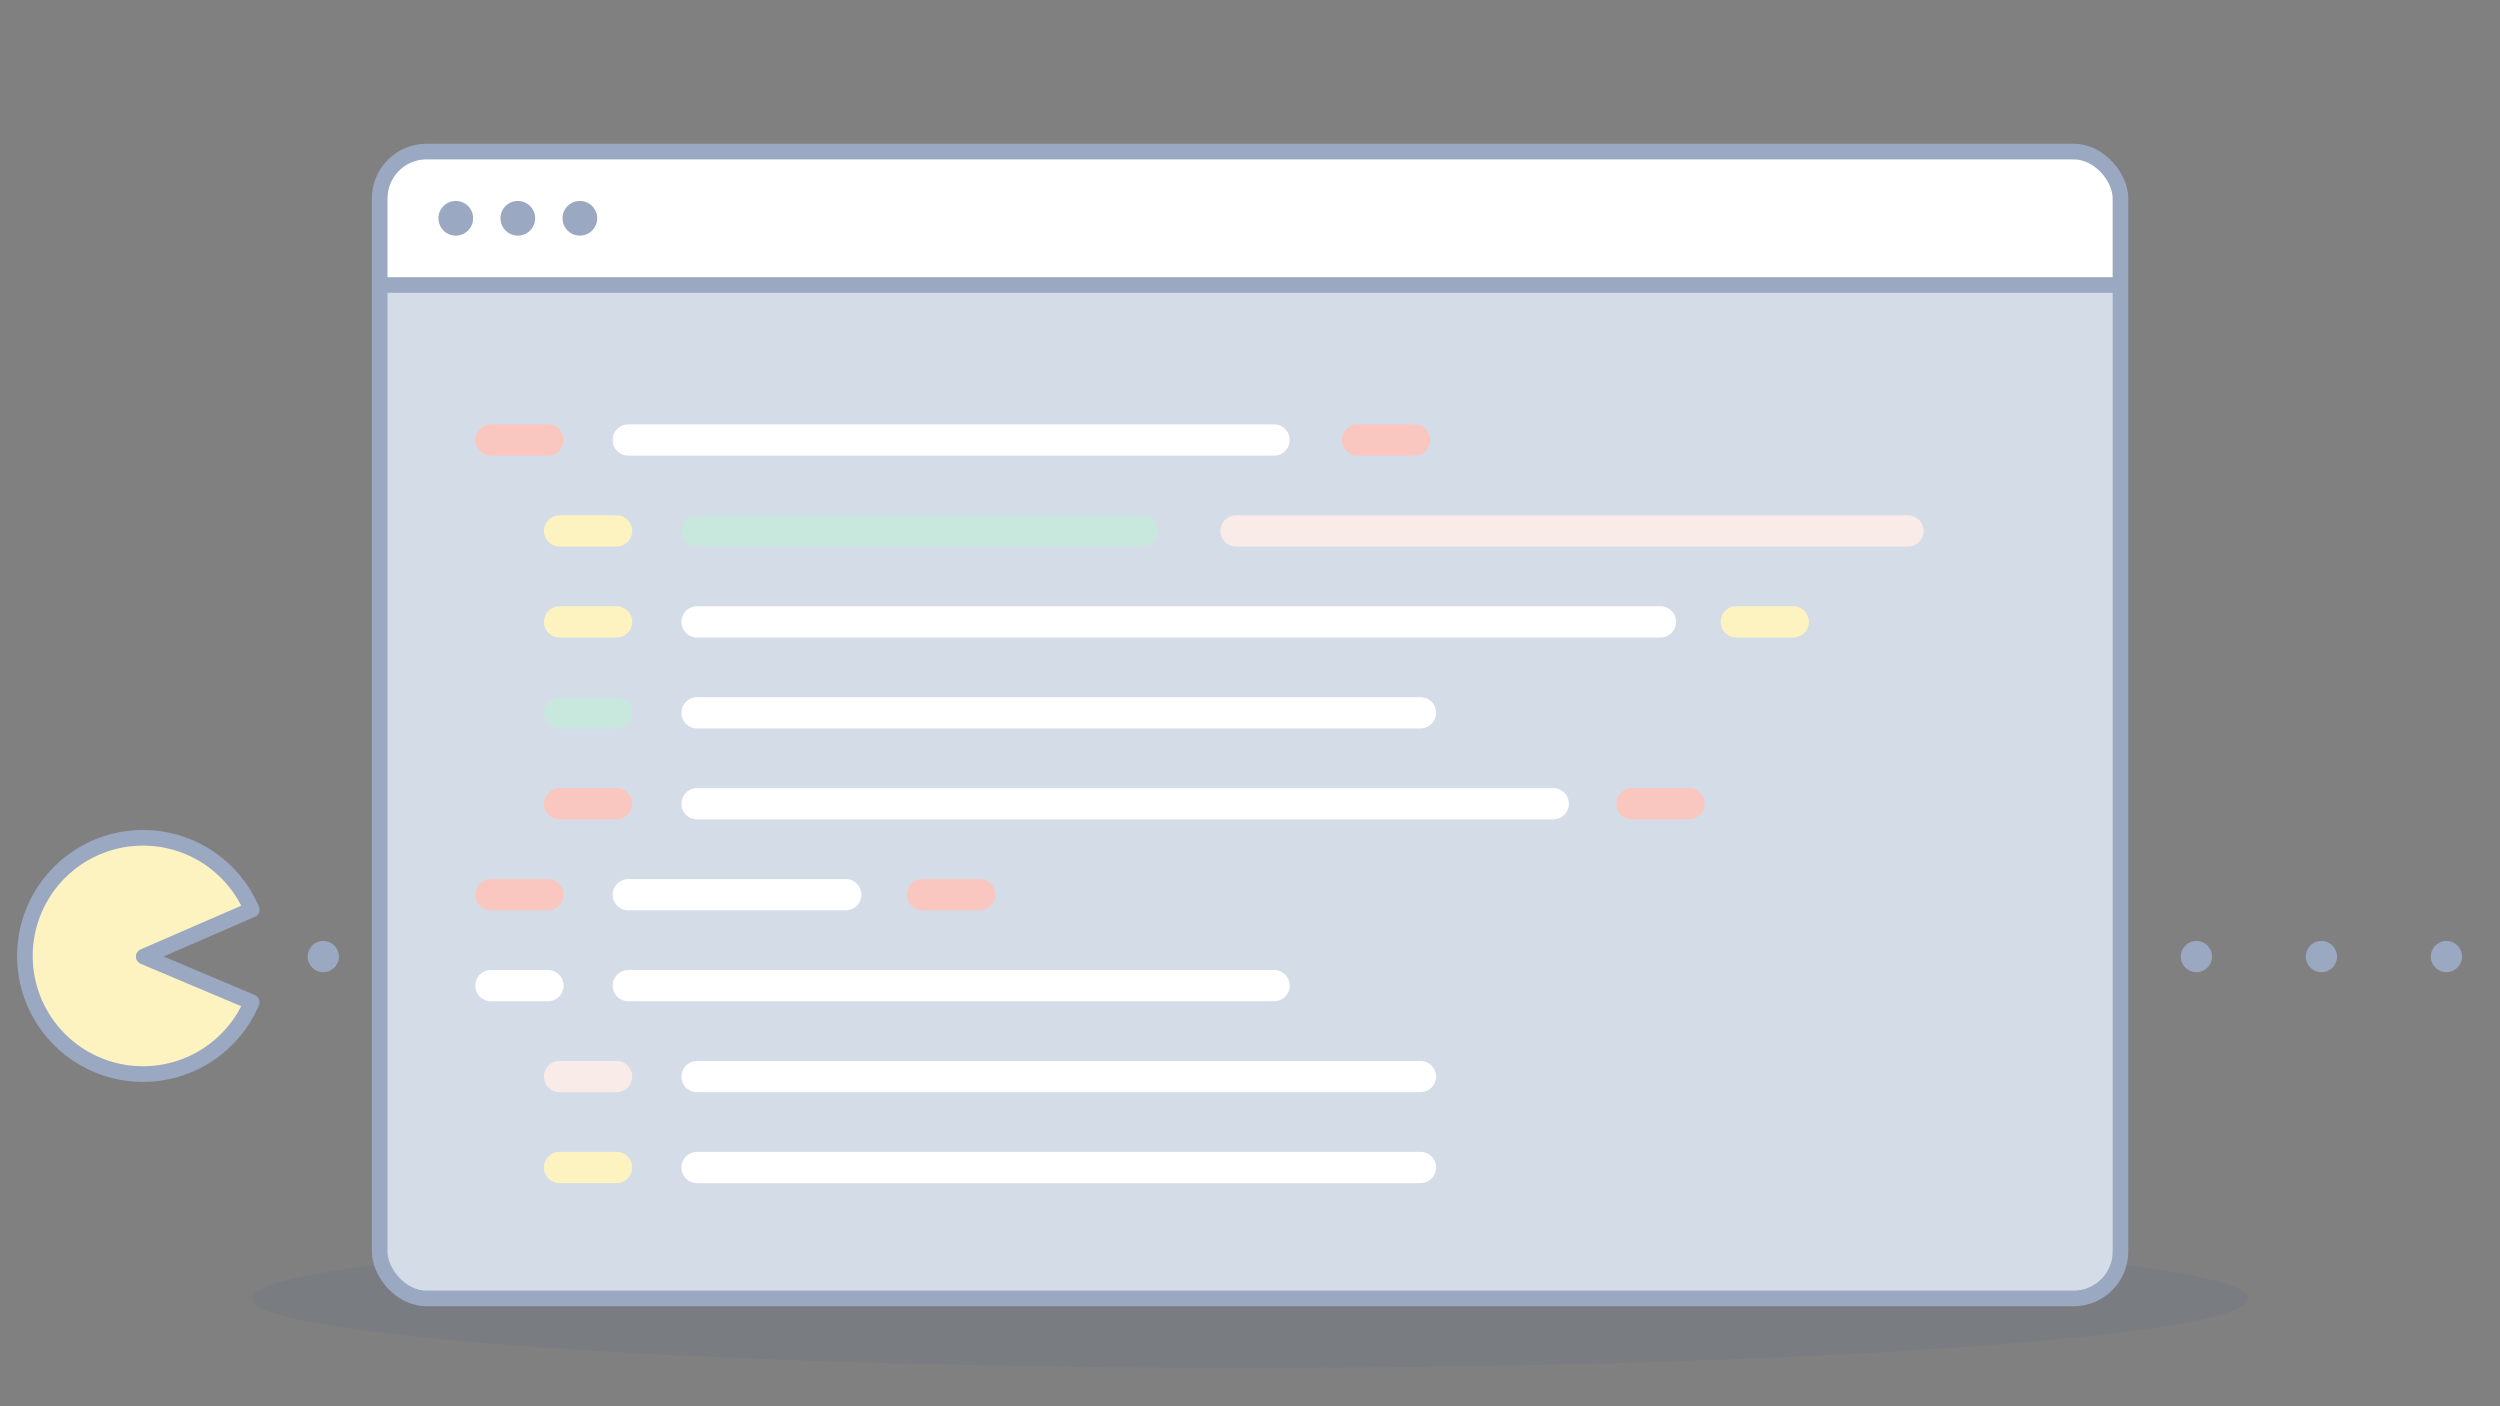 <svg id="Layer_1" data-name="Layer 1" xmlns="http://www.w3.org/2000/svg" viewBox="0 0 160 90"><rect x="0" y="0" width="160" height="90" fill="#808080" stroke="none"/><title>ip</title><path d="M9.2,61.22l6.91-3a7.56,7.56,0,1,0,0,5.92Z" style="fill:#fcf3c0"/><path d="M9.2,61.22l6.91-3a7.56,7.56,0,1,0,0,5.92Z" style="fill:none;stroke:#9aa8c1;stroke-linecap:round;stroke-linejoin:round"/><circle cx="20.69" cy="61.22" r="1" style="fill:#9aa8c1"/><circle cx="140.57" cy="61.22" r="1" style="fill:#9aa8c1"/><circle cx="148.57" cy="61.22" r="1" style="fill:#9aa8c1"/><circle cx="156.57" cy="61.22" r="1" style="fill:#9aa8c1"/><ellipse cx="80" cy="83.1" rx="63.88" ry="4.44" style="fill:#2a4d8e;opacity:0.08"/><rect x="24.3" y="9.7" width="111.41" height="73.4" rx="3" ry="3" style="fill:#d4dce8"/><path d="M132.79,9.7H27.21a2.91,2.91,0,0,0-2.91,2.91v5.63H135.7V12.61A2.91,2.91,0,0,0,132.79,9.7Z" style="fill:#fff"/><rect x="24.3" y="9.7" width="111.41" height="73.4" rx="3" ry="3" style="fill:none;stroke:#9aa8c1;stroke-linecap:round;stroke-linejoin:round"/><line x1="24.3" y1="18.24" x2="135.7" y2="18.24" style="fill:none;stroke:#9aa8c1;stroke-linecap:round;stroke-linejoin:round"/><circle cx="29.17" cy="13.97" r="1.11" style="fill:#9aa8c1"/><circle cx="33.14" cy="13.97" r="1.11" style="fill:#9aa8c1"/><circle cx="37.11" cy="13.97" r="1.11" style="fill:#9aa8c1"/><line x1="31.42" y1="28.16" x2="35.07" y2="28.16" style="fill:none;stroke:#f9c7c0;stroke-linecap:round;stroke-linejoin:round;stroke-width:2px"/><line x1="86.88" y1="28.16" x2="90.53" y2="28.16" style="fill:none;stroke:#f9c7c0;stroke-linecap:round;stroke-linejoin:round;stroke-width:2px"/><line x1="40.21" y1="28.16" x2="81.54" y2="28.16" style="fill:none;stroke:#fff;stroke-linecap:round;stroke-linejoin:round;stroke-width:2px"/><line x1="31.42" y1="57.26" x2="35.07" y2="57.26" style="fill:none;stroke:#f9c7c0;stroke-linecap:round;stroke-linejoin:round;stroke-width:2px"/><line x1="59.05" y1="57.26" x2="62.7" y2="57.26" style="fill:none;stroke:#f9c7c0;stroke-linecap:round;stroke-linejoin:round;stroke-width:2px"/><line x1="40.21" y1="57.26" x2="54.13" y2="57.26" style="fill:none;stroke:#fff;stroke-linecap:round;stroke-linejoin:round;stroke-width:2px"/><line x1="31.42" y1="63.08" x2="35.07" y2="63.08" style="fill:none;stroke:#fff;stroke-linecap:round;stroke-linejoin:round;stroke-width:2px"/><line x1="40.21" y1="63.08" x2="81.54" y2="63.08" style="fill:none;stroke:#fff;stroke-linecap:round;stroke-linejoin:round;stroke-width:2px"/><line x1="35.81" y1="33.98" x2="39.46" y2="33.98" style="fill:none;stroke:#fcf3c0;stroke-linecap:round;stroke-linejoin:round;stroke-width:2px"/><line x1="44.61" y1="33.98" x2="73.09" y2="33.98" style="fill:none;stroke:#c8e8de;stroke-linecap:round;stroke-linejoin:round;stroke-width:2px"/><line x1="79.11" y1="33.98" x2="122.11" y2="33.98" style="fill:none;stroke:#f9ece8;stroke-linecap:round;stroke-linejoin:round;stroke-width:2px"/><line x1="35.81" y1="39.8" x2="39.46" y2="39.8" style="fill:none;stroke:#fcf3c0;stroke-linecap:round;stroke-linejoin:round;stroke-width:2px"/><line x1="111.12" y1="39.8" x2="114.77" y2="39.8" style="fill:none;stroke:#fcf3c0;stroke-linecap:round;stroke-linejoin:round;stroke-width:2px"/><line x1="44.61" y1="39.8" x2="106.27" y2="39.8" style="fill:none;stroke:#fff;stroke-linecap:round;stroke-linejoin:round;stroke-width:2px"/><line x1="35.81" y1="45.62" x2="39.46" y2="45.62" style="fill:none;stroke:#c8e8de;stroke-linecap:round;stroke-linejoin:round;stroke-width:2px"/><line x1="44.61" y1="45.62" x2="90.91" y2="45.62" style="fill:none;stroke:#fff;stroke-linecap:round;stroke-linejoin:round;stroke-width:2px"/><line x1="35.81" y1="68.9" x2="39.46" y2="68.9" style="fill:none;stroke:#f9ece8;stroke-linecap:round;stroke-linejoin:round;stroke-width:2px"/><line x1="44.61" y1="68.9" x2="90.91" y2="68.9" style="fill:none;stroke:#fff;stroke-linecap:round;stroke-linejoin:round;stroke-width:2px"/><line x1="35.81" y1="74.72" x2="39.46" y2="74.72" style="fill:none;stroke:#fcf3c0;stroke-linecap:round;stroke-linejoin:round;stroke-width:2px"/><line x1="44.61" y1="74.72" x2="90.91" y2="74.72" style="fill:none;stroke:#fff;stroke-linecap:round;stroke-linejoin:round;stroke-width:2px"/><line x1="35.81" y1="51.44" x2="39.46" y2="51.44" style="fill:none;stroke:#f9c7c0;stroke-linecap:round;stroke-linejoin:round;stroke-width:2px"/><line x1="104.44" y1="51.44" x2="108.09" y2="51.44" style="fill:none;stroke:#f9c7c0;stroke-linecap:round;stroke-linejoin:round;stroke-width:2px"/><line x1="44.61" y1="51.44" x2="99.41" y2="51.44" style="fill:none;stroke:#fff;stroke-linecap:round;stroke-linejoin:round;stroke-width:2px"/></svg>